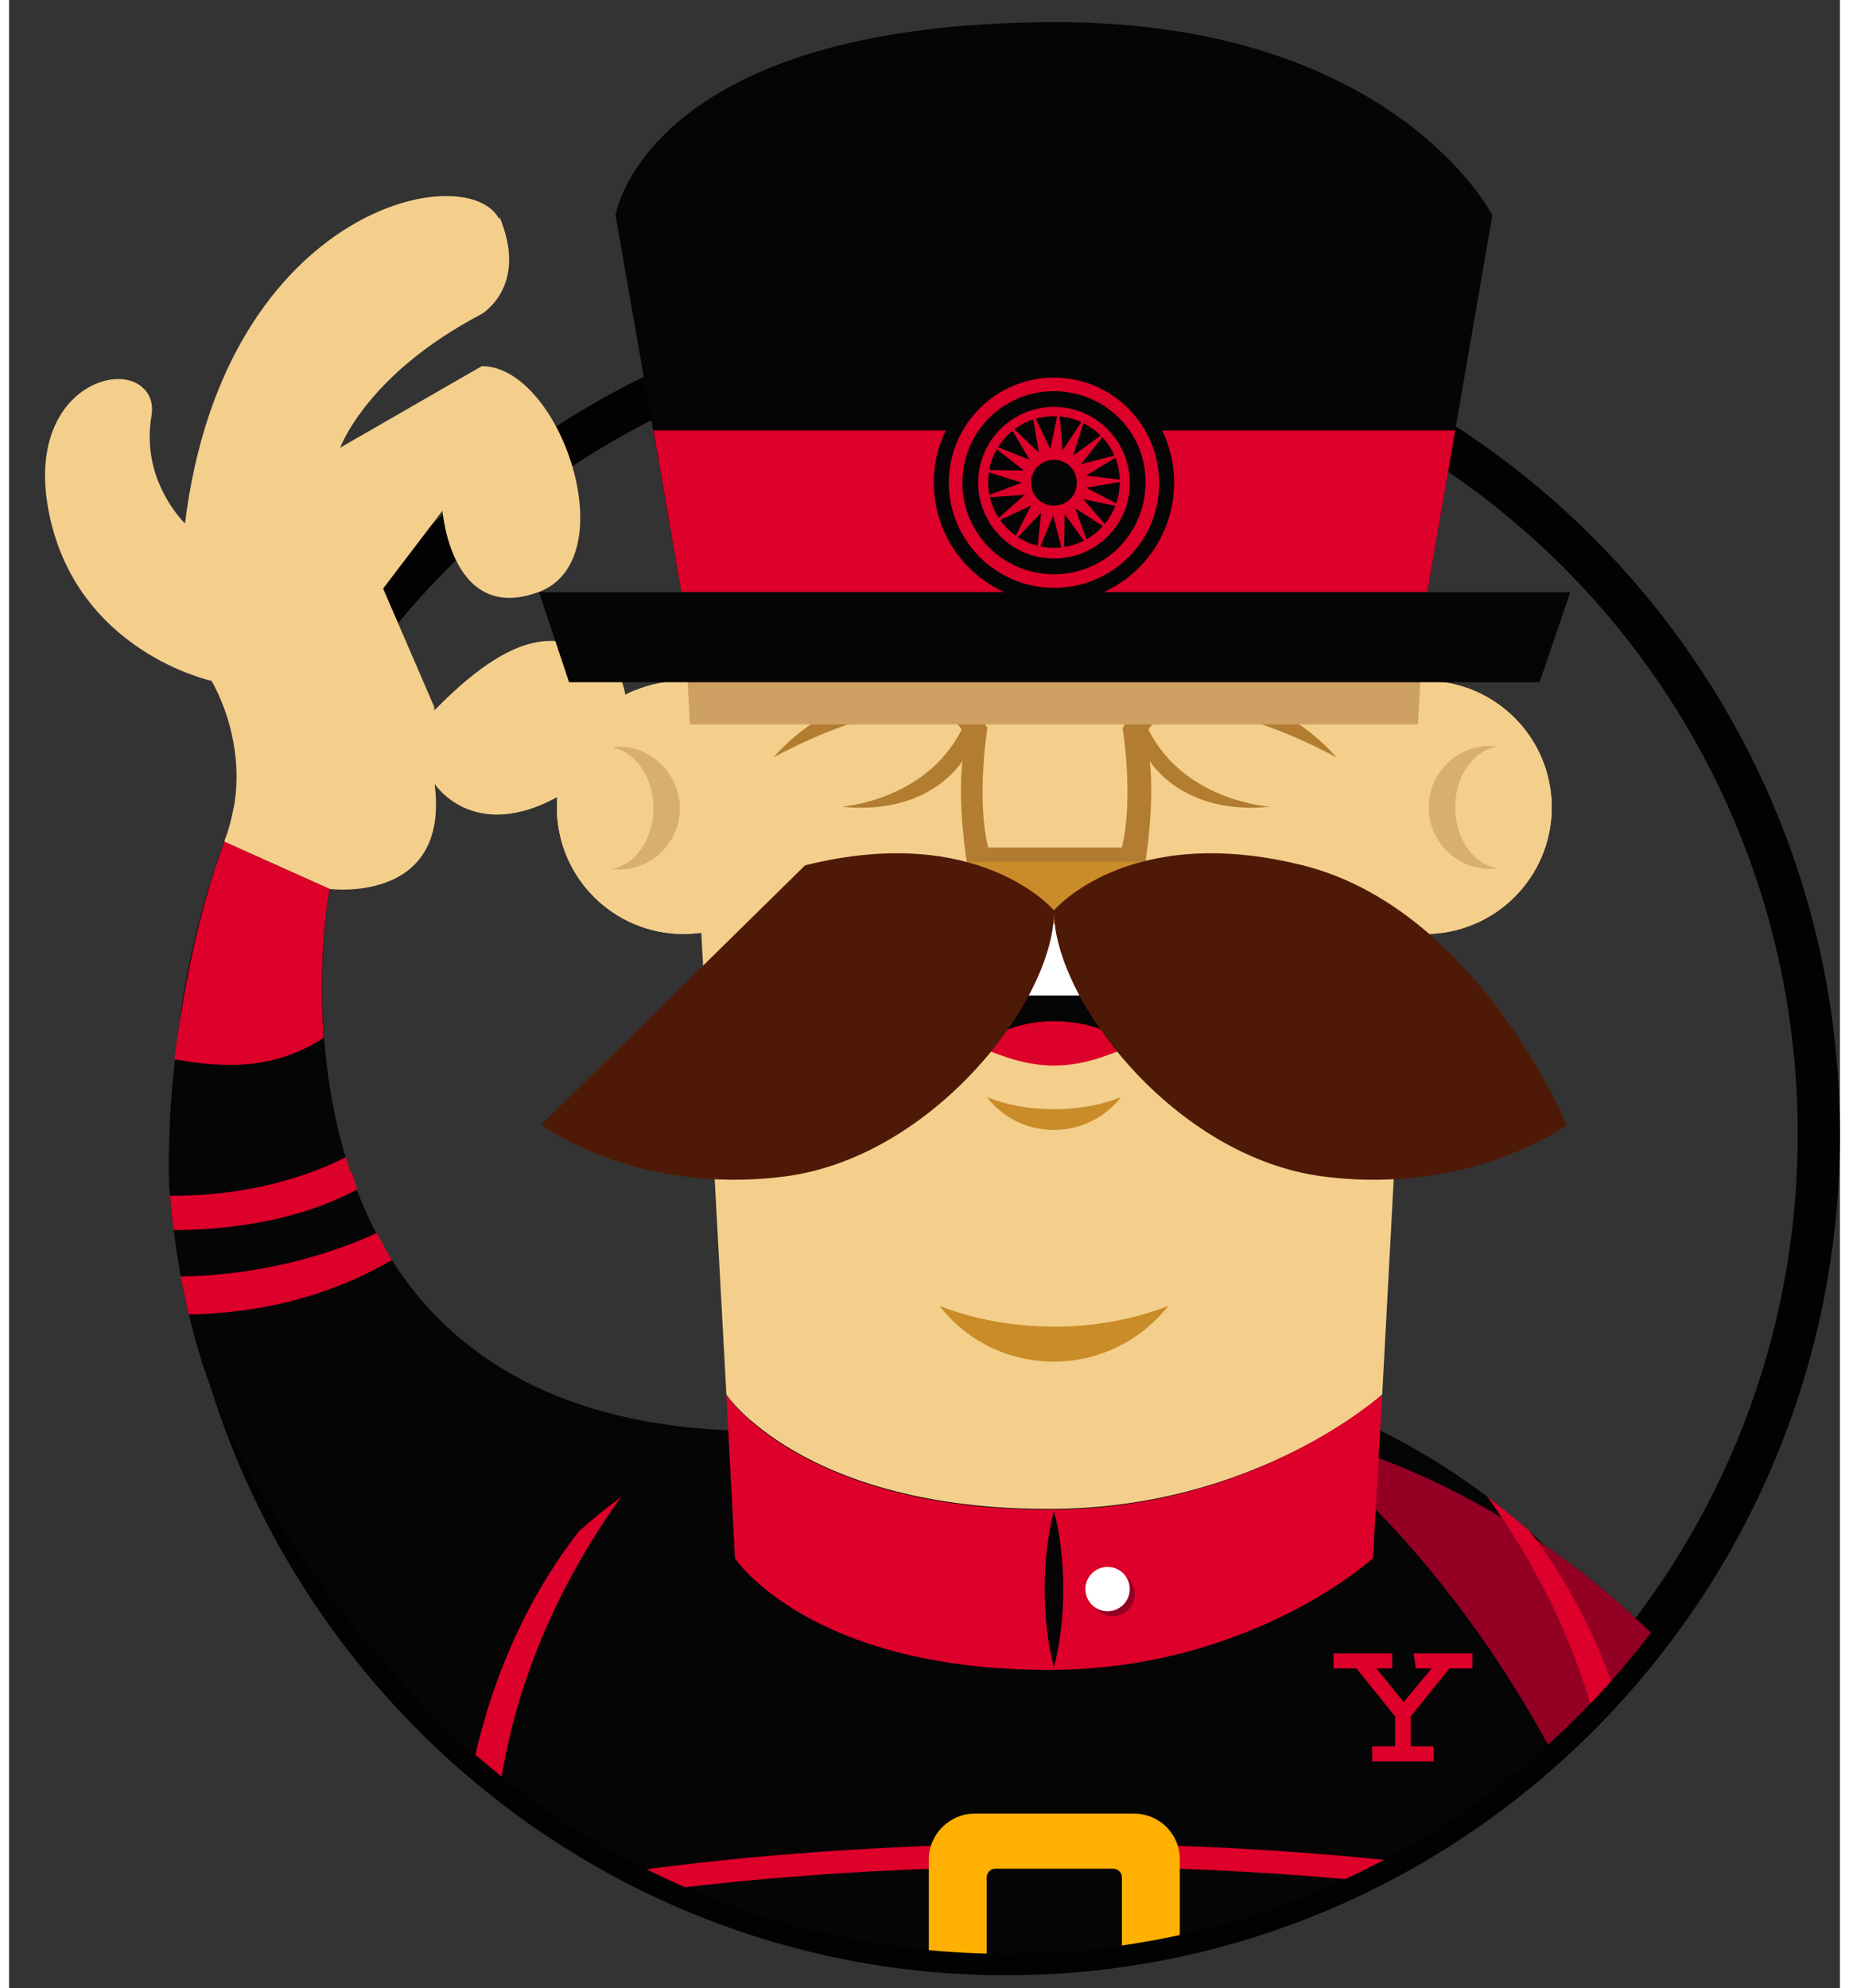 <svg xmlns="http://www.w3.org/2000/svg" xmlns:xlink="http://www.w3.org/1999/xlink" aria-hidden="true" role="img" class="iconify iconify--logos" width="0.93em" height="1em" preserveAspectRatio="xMidYMid meet" viewBox="0 0 256 278"><rect x="0" y="0" width="256" height="278" fill="#333333" stroke="none"/><path fill="#020202" d="M139.4 276.2c-64.3 0-116.6-52.7-116.6-117.6C22.8 93.8 75.1 41 139.4 41S256 93.8 256 158.6c0 64.9-52.3 117.6-116.6 117.6zm0-229.3c-61 0-110.7 50.1-110.7 111.7s49.7 111.7 110.7 111.7s110.7-50.1 110.7-111.7S200.5 46.9 139.4 46.9z"></path><defs><path id="IconifyId17f59f225d43510cb1161" d="M203 63.6v-.3l6.6-33.2S194.9-3.8 145.5.3C96.2 4.4 90 15.8 81.9 29.4l4.8 21.7l-9.2 5.9s-3.3-9.9-8.5-10.3c0 0 7.7-11.1 2.2-18.8c-5.5-7.7-35-7-46.4 32c0 0-1.5-11.8-6.3-11.8S-4 54.5.8 72.9c4.8 18.4 21.4 23.9 26.9 26.2c0 0 2.6 3.3 1.5 7.7c-.6 2.3-13.9 43.6-2.8 81.8c8.3 28.5 35 53.3 35 53.3c20.4 19.4 47.8 31.3 78 31.3c62.7 0 113.6-51.3 113.6-114.6c.1-39.5-19.8-74.4-50-95z"></path></defs><clipPath id="IconifyId17f59f225d43510cb1162"><use href="#IconifyId17f59f225d43510cb1161"></use></clipPath><g clip-path="url(#IconifyId17f59f225d43510cb1162)"><path fill="#F4CF8C" d="M271.2 329.2s1.9 25.7-5.1 30.9c0 0-1.5 10.3-11.4 10.6c0 0-2.2 5.9-12.5 2.9c-10.3-2.9-19.1-33.1-19.1-33.1s31.1-26.4 48.1-11.3z"></path><path fill="#050505" d="M179.5 200.4s82.6 13.3 91.7 128.8c0 0-15.4 9.8-31.5 10.5c0 0 1.4-88.9-60.2-139.3z"></path><path fill="#DD002A" d="M260.8 278.3c-4.5 2.2-14.1 6-28.9 7.5l1.5 5.7c5.9-.9 16.5-3.1 29.2-8.1l-1.8-5.1zm-33-5.7c.6 1.9 1.3 3.7 1.8 5.6c5.4-.6 17.6-2.3 28.4-7.1c-.8-1.8-1.5-3.6-2.3-5.3c-4 1.8-12.8 5-27.9 6.8zm43.4 56.6c-.8-10.6-2.3-20.3-4.2-29.2c-6.3 3.9-16.3 8.6-29.8 10.4c2.8 17.5 2.6 29.3 2.6 29.3c16-.7 31.4-10.5 31.4-10.5z"></path><circle cx="94.3" cy="112.9" r="17.7" fill="#F4CF8C"></circle><circle cx="94.3" cy="112.9" r="17.7" fill="#F4CF8C"></circle><path fill="#F4CF8C" d="M76.6 112.9c0 .5 0 1.1.1 1.6c1.3-.5 2.6-1.2 4-2.2c8.4-5.4 8.6-11.8 6.8-15.8c-6.4 2.8-10.9 9.1-10.9 16.4z"></path><circle cx="85.2" cy="112.9" r="8.6" fill="#F4CF8C"></circle><path fill="#D8AF6F" d="M85.2 104.4c-.3 0-.7 0-1 .1c3.3.5 5.9 4.1 5.9 8.5s-2.6 8-5.9 8.5c.3 0 .7.1 1 .1c4.7 0 8.6-3.8 8.6-8.6c-.1-4.8-3.9-8.6-8.6-8.6z"></path><path fill="#F4CF8C" d="M84.1 104.5c-.3 0-.5-.1-.8-.1c-3.7 0-6.7 3.8-6.7 8.6c0-4.4 3.3-8 7.5-8.5zm-7.5 8.4c0 4.7 3 8.6 6.7 8.6c.3 0 .5 0 .8-.1c-4.2-.5-7.5-4.1-7.5-8.5z"></path><circle cx="198" cy="112.9" r="17.7" fill="#F4CF8C"></circle><circle cx="198" cy="112.9" r="17.7" fill="#F4CF8C"></circle><circle cx="207.1" cy="112.9" r="8.6" fill="#F4CF8C"></circle><path fill="#D8AF6F" d="M202.2 112.9c0-4.4 2.6-8 5.9-8.5c-.3 0-.7-.1-1-.1c-4.7 0-8.6 3.8-8.6 8.6c0 4.7 3.8 8.6 8.6 8.6c.3 0 .7 0 1-.1c-3.3-.5-5.9-4.1-5.9-8.5z"></path><path fill="#F4CF8C" d="M215.7 112.9c0-4.7-3-8.6-6.7-8.6c-.3 0-.5 0-.8.1c4.2.6 7.5 4.2 7.5 8.5zm-7.5 8.5c.3 0 .5.1.8.1c3.7 0 6.7-3.8 6.7-8.6c0 4.4-3.3 8-7.5 8.5zm-163.4 2.9s16.9 2.2 14.7-14.7c0 0 5.9 9.2 19.1.7c13.2-8.4 6.2-19.5 2.6-19.8c-3.7-.4-8.8-4.4-21.7 8.8l-7.3-16.9l8.4-11S61.8 87.3 74 82.8c12.3-4.5 3.1-31.6-7.9-31.6L46.3 62.6S50 52.3 66.1 43.9c0 0 6.2-3.7 2.6-12.9c-3.7-9.2-38.6-2.6-44.1 42.2c0 0-6.2-5.9-4.8-15.1s-18-6.6-14.3 13.2c3.7 19.8 22.8 23.9 22.8 23.9s6.5 10.5 1.8 22.4c0 .1 7.4 9.2 14.7 6.7zm33.8-14c13.2-8.4 6.2-19.5 2.6-19.8c-2.3-.2-5.1-1.8-9.9 0l4.3 8.9s-.9 12.7-15.1 9.5c0 0-.1.5-.5 1.3c1.6 1.9 7.5 7.2 18.6.1zm-19 .5c-2.2 3.9-9.8 11.5-28.2 2.1c-.3 1.7-.7 3.1-1.3 4.8c0 0 7.3 9.2 14.7 6.6c0 0 16.1 2.1 14.8-13.5zm1-39.4S61.8 87.3 74 82.8c5-1.8 6.4-7.5 5.6-13.5c-3.1 3.2-12.5 11.2-16.2-5.8L46.6 83.1l-13.3 7.7l16.6-4.2l9.7 12.6l-7.3-16.9l8.3-10.9zM49.1 57.8c2.7-3.8 7.9-9.2 17.1-14c0 0 6.2-3.7 2.6-12.9c-.1-.2-.1-.3-.2-.5c-.9 2.8-2.6 6.1-5.9 8.4c-6.8 4.7-31.1 21.6-23.4 47.1c-.1.2-3.3-15.6 9.8-28.1zM24.3 72.9c-1.3-1.4-5.7-6.8-4.4-14.7c.6-3.6-2.1-5.4-5.3-5c-.7 9.8.7 29.8 20.1 35.5c0 0-7.3-3.4-10.4-15.8z"></path><path fill="#050505" d="m30.1 117.7l14.7 6.6S31.6 197 100.6 200c0 0 .5 46.8-42.1 46c0 0-56.3-44.8-28.4-128.3z"></path><path fill="#DD002A" d="M47.7 163.8c-.2-.7-.4-1.3-.6-2c-3.3 1.7-12 5.5-24.6 5.4l.3 4.8c6.3 0 16.8-.8 25.9-5.7v-.1c-.3-.7-.5-1.4-.7-2.1l-.3-.3zm4.7 10.4c-.3-.6-.7-1.2-1-1.8c-3.8 1.8-14.2 6-28 6.1c.2 1.8.5 3.6.8 5.3c7.5 0 18.5-1.3 29.3-7.6v-.1c-.4-.6-.7-1.2-1.1-1.8v-.1zm-22.3-56.5c-4 10.9-5.7 21-7 30.4c7 1.3 14 1.5 20.9-3c-.9-11.8.8-20.8.8-20.8l-14.7-6.6z"></path><path fill="#050505" d="m51.5 304.2l90 116s3.5 1.3 5-.5V304.2h-95zm189.3 0l-90 116s-3.5 1.3-5-.5V304.2h95zm-53.2-106.1h-82.8c-88.2 38.7-67.7 184.8-67.7 184.8h109.6v-66.8l6.1 66.8h102.4c0-.1 20.6-146.1-67.6-184.8z"></path><path fill="#F4CF8C" d="M223.1 340.6s8.8 30.1 19.1 33.1c10.3 2.9 12.5-2.9 12.5-2.9c2.9-.1 5.1-1.1 6.7-2.4c.7-10.6 1.2-26.1 0-43.6c-17-2.3-38.3 15.8-38.3 15.8z"></path><path fill="#930023" d="M261.9 334c-1.2-31.4-7.5-71.7-28.7-102c-25.3-27-53.7-31.6-53.7-31.6c61.6 50.4 60.2 139.3 60.2 139.3c8.2-.4 16.3-3.1 22.2-5.7z"></path><path fill="#DD002A" d="M40.6 289.1c-.3 1.3-.6 2.7-.8 4c24.4-9 62.9-14.8 106.3-14.8s82 5.8 106.3 14.8c-.3-1.3-.5-2.7-.8-4c-24.4-8.8-62.6-14.5-105.5-14.5S65 280.3 40.6 289.1zm4.9-18.5c-.4 1.2-.7 2.4-1.1 3.6c24.5-8.1 61-13.2 101.8-13.2s77.3 5.1 101.8 13.2c-.4-1.2-.7-2.4-1.1-3.6c-24.5-7.9-60.5-12.8-100.7-12.8s-76.3 5-100.7 12.8zm34.2-56.5c-18.9 24.3-16.8 54-16.8 54l5.1-2.3c-1.6-25.8 10.2-46.3 17.6-56.5c-2 1.5-4 3.1-5.9 4.8zm127-4.8c7.4 10.2 19.2 30.6 17.6 56.5l5.1 2.3s2-29.6-16.8-54c-1.9-1.7-3.9-3.3-5.9-4.8zm-60 106.8l6.1 66.8h102.4s6.3-44.8-3.1-91.4l-5.2-1.7c8.6 23.5 4.6 86.9 4.6 86.9h-93.2l-8.8-98.5h-7.1l-.9 98.5H41.9C37.3 332 44.4 290 44.4 290l-4.2 1.2c-9.5 46.7-3.1 91.7-3.1 91.7h109.6v-66.8z"></path><path fill="#F4CF8C" d="M192 195s-17.6 16-46.6 16c-34.4 0-45.1-16-45.1-16L94.2 82.8H198L192 195zm0 0s-17.6 16-46.6 16c-34.4 0-45.1-16-45.1-16L94.2 82.8H198L192 195zm0 0s-17.6 16-46.6 16c-34.4 0-45.1-16-45.1-16L94.2 82.8H198L192 195z"></path><path fill="#B27D30" d="m159.3 102l2.6-3.3s9.3-.5 23.7 7.2c0 0-10.4-12.8-26-8.5l.5-2.8l-4.4 7.2s1.6 9.7-.1 16.7h-18.7c-1.7-7-.1-16.7-.1-16.7l-4.4-7.2l.5 2.8c-15.6-4.3-26 8.5-26 8.5c14.3-7.7 23.7-7.2 23.7-7.2l2.6 3.3c-5 10-16.8 10.8-16.8 10.8c12.4 1.3 16.9-6.4 16.9-6.4c-.7 6.1.6 14.1.6 14.1l12.4 8.8l.1-.1l.1.1l12.4-8.8s1.3-8 .6-14.1c0 0 4.5 7.7 16.9 6.4c-.3 0-12.1-.8-17.1-10.8z"></path><ellipse cx="146.1" cy="138.3" fill="#050505" rx="17" ry="10.2"></ellipse><path fill="#DD002A" d="M146.1 149c3.9 0 7.4-1.3 10.3-2.6c-2-2.2-5.8-3.6-10.3-3.6c-4.4 0-8.3 1.5-10.3 3.6c2.9 1.3 6.5 2.6 10.3 2.6z"></path><path fill="#FFF" d="M146.1 128.1c-9.4 0-17 4.6-17 10.2c0 .3 0 .6.1.9h33.9c0-.3.1-.6.1-.9c0-5.6-7.6-10.2-17.1-10.2z"></path><path fill="#C98C28" d="M146.1 155.1c-3.5 0-6.7-.6-9.4-1.7c2.2 2.8 5.5 4.6 9.4 4.6c3.8 0 7.2-1.8 9.4-4.6c-2.7 1.1-5.9 1.7-9.4 1.7zm0 30.4c-5.9 0-11.4-1.1-16-2.9c3.7 4.8 9.5 7.8 16 7.8s12.3-3.1 16-7.8c-4.6 1.8-10 2.9-16 2.9z"></path><path fill="#CEA063" d="M95.2 101.3H197l1-18.4H94.2l1 18.4z"></path><path fill="#050505" d="m198.3 82.8l9.1-52.7s-13.7-27-61-27c-57.4 0-61.6 27-61.6 27L94 82.8h104.3z"></path><path fill="#DD002A" d="M90.1 60.2L94 82.8h104.3l3.9-22.6H90.1z"></path><path fill="#050505" d="M214 95.4H78.3l-4.2-12.6h144.2L214 95.4z"></path><circle cx="146.1" cy="67.5" r="16.8" fill="#050505"></circle><path fill="#DD002A" d="M146.1 82.2c-8.1 0-14.7-6.6-14.7-14.7s6.6-14.7 14.7-14.7s14.7 6.6 14.7 14.7c.1 8.1-6.5 14.7-14.7 14.7zm0-27.5c-7.1 0-12.8 5.7-12.8 12.8c0 7.1 5.7 12.8 12.8 12.8c7.1 0 12.8-5.7 12.8-12.8c.1-7.1-5.7-12.8-12.8-12.8zm0 23.4c-5.9 0-10.6-4.8-10.6-10.6c0-5.9 4.8-10.6 10.6-10.6c5.9 0 10.6 4.8 10.6 10.6c.1 5.8-4.7 10.6-10.6 10.6zm0-19.9c-5.1 0-9.2 4.1-9.2 9.2s4.1 9.2 9.2 9.2s9.2-4.1 9.2-9.2c.1-5-4.1-9.2-9.2-9.2zm2.7 5.5l4.8-3.5l-3.7 4.7l5.8-1.5l-5.1 3.1l5.9.7l-5.9 1L156 71l-5.8-1.2l3.9 4.5l-5-3.2l2 5.6l-3.5-4.8l-.1 6l-1.5-5.8l-2.3 5.5l.6-5.9l-4.1 4.3l2.7-5.3l-5.4 2.5l4.5-4l-6 .4l5.6-2.1l-5.7-1.8l6 .1l-4.7-3.7l5.5 2.2l-3-5.1l4.3 4.1l-1-5.9l2.6 5.4l1.2-5.8l.5 6l3.3-5l-1.8 5.7z"></path><path fill="#050505" d="M149.3 67.5c0 1.8-1.4 3.2-3.2 3.2c-1.8 0-3.2-1.4-3.2-3.2c0-1.8 1.4-3.2 3.2-3.2c1.8 0 3.2 1.4 3.2 3.2z"></path><path fill="#DD002A" d="M145.4 211.1c-34.4 0-45.1-16-45.1-16l1.2 22.8s10.3 15.6 43.9 15.6c28.2 0 45.3-15.6 45.3-15.6L192 195c-.1 0-17.7 16.1-46.6 16.1z"></path><path fill="#050505" d="M146.1 233.1c.8-3 1.3-6.8 1.3-10.9c0-4.2-.5-8-1.3-10.9c-.8 3-1.3 6.8-1.3 10.9s.5 8 1.3 10.9z"></path><circle cx="154.3" cy="222.9" r="3.1" fill="#930023"></circle><circle cx="153.6" cy="222.2" r="3.1" fill="#FFF"></circle><path fill="#FFB000" d="M157.3 253.6H135c-3.5 0-6.4 2.9-6.4 6.4v15.9c0 3.5 2.9 6.4 6.4 6.4h22.3c3.5 0 6.4-2.9 6.4-6.4V260c0-3.6-2.9-6.4-6.4-6.4zm-1.7 8.9v10.9c0 .6-.5 1.2-1.2 1.2h-16.5c-.6 0-1.2-.5-1.2-1.2v-10.9c0-.6.5-1.2 1.2-1.2h16.5c.6 0 1.2.5 1.2 1.2z"></path><path fill="#C98C28" d="m133.8 120.5l12.3 8.7l.1-.1l.1.1l12.3-8.7h-24.8z"></path><path fill="#4F1907" d="M146.1 127.3s-10.4-12.4-34.8-6.3l-36.9 36.3s13.3 9.9 34.1 7.2s37.8-24.9 37.6-37.2zm0 0s10.4-12.4 34.8-6.3c24.4 6.1 36.9 36.3 36.9 36.3s-13.3 9.9-34.1 7.2s-37.7-24.9-37.6-37.2z"></path><path fill="#DD002A" d="M196.7 233.3h2.2L195 238l-3.8-4.7h2.2v-2.1h-8.2v2.1h3.2l5.4 6.7v4.2h-3.2v2.1h8.6v-2.1H196V240l5.4-6.7h3.2v-2.1h-8.2l.3 2.1z"></path></g></svg>